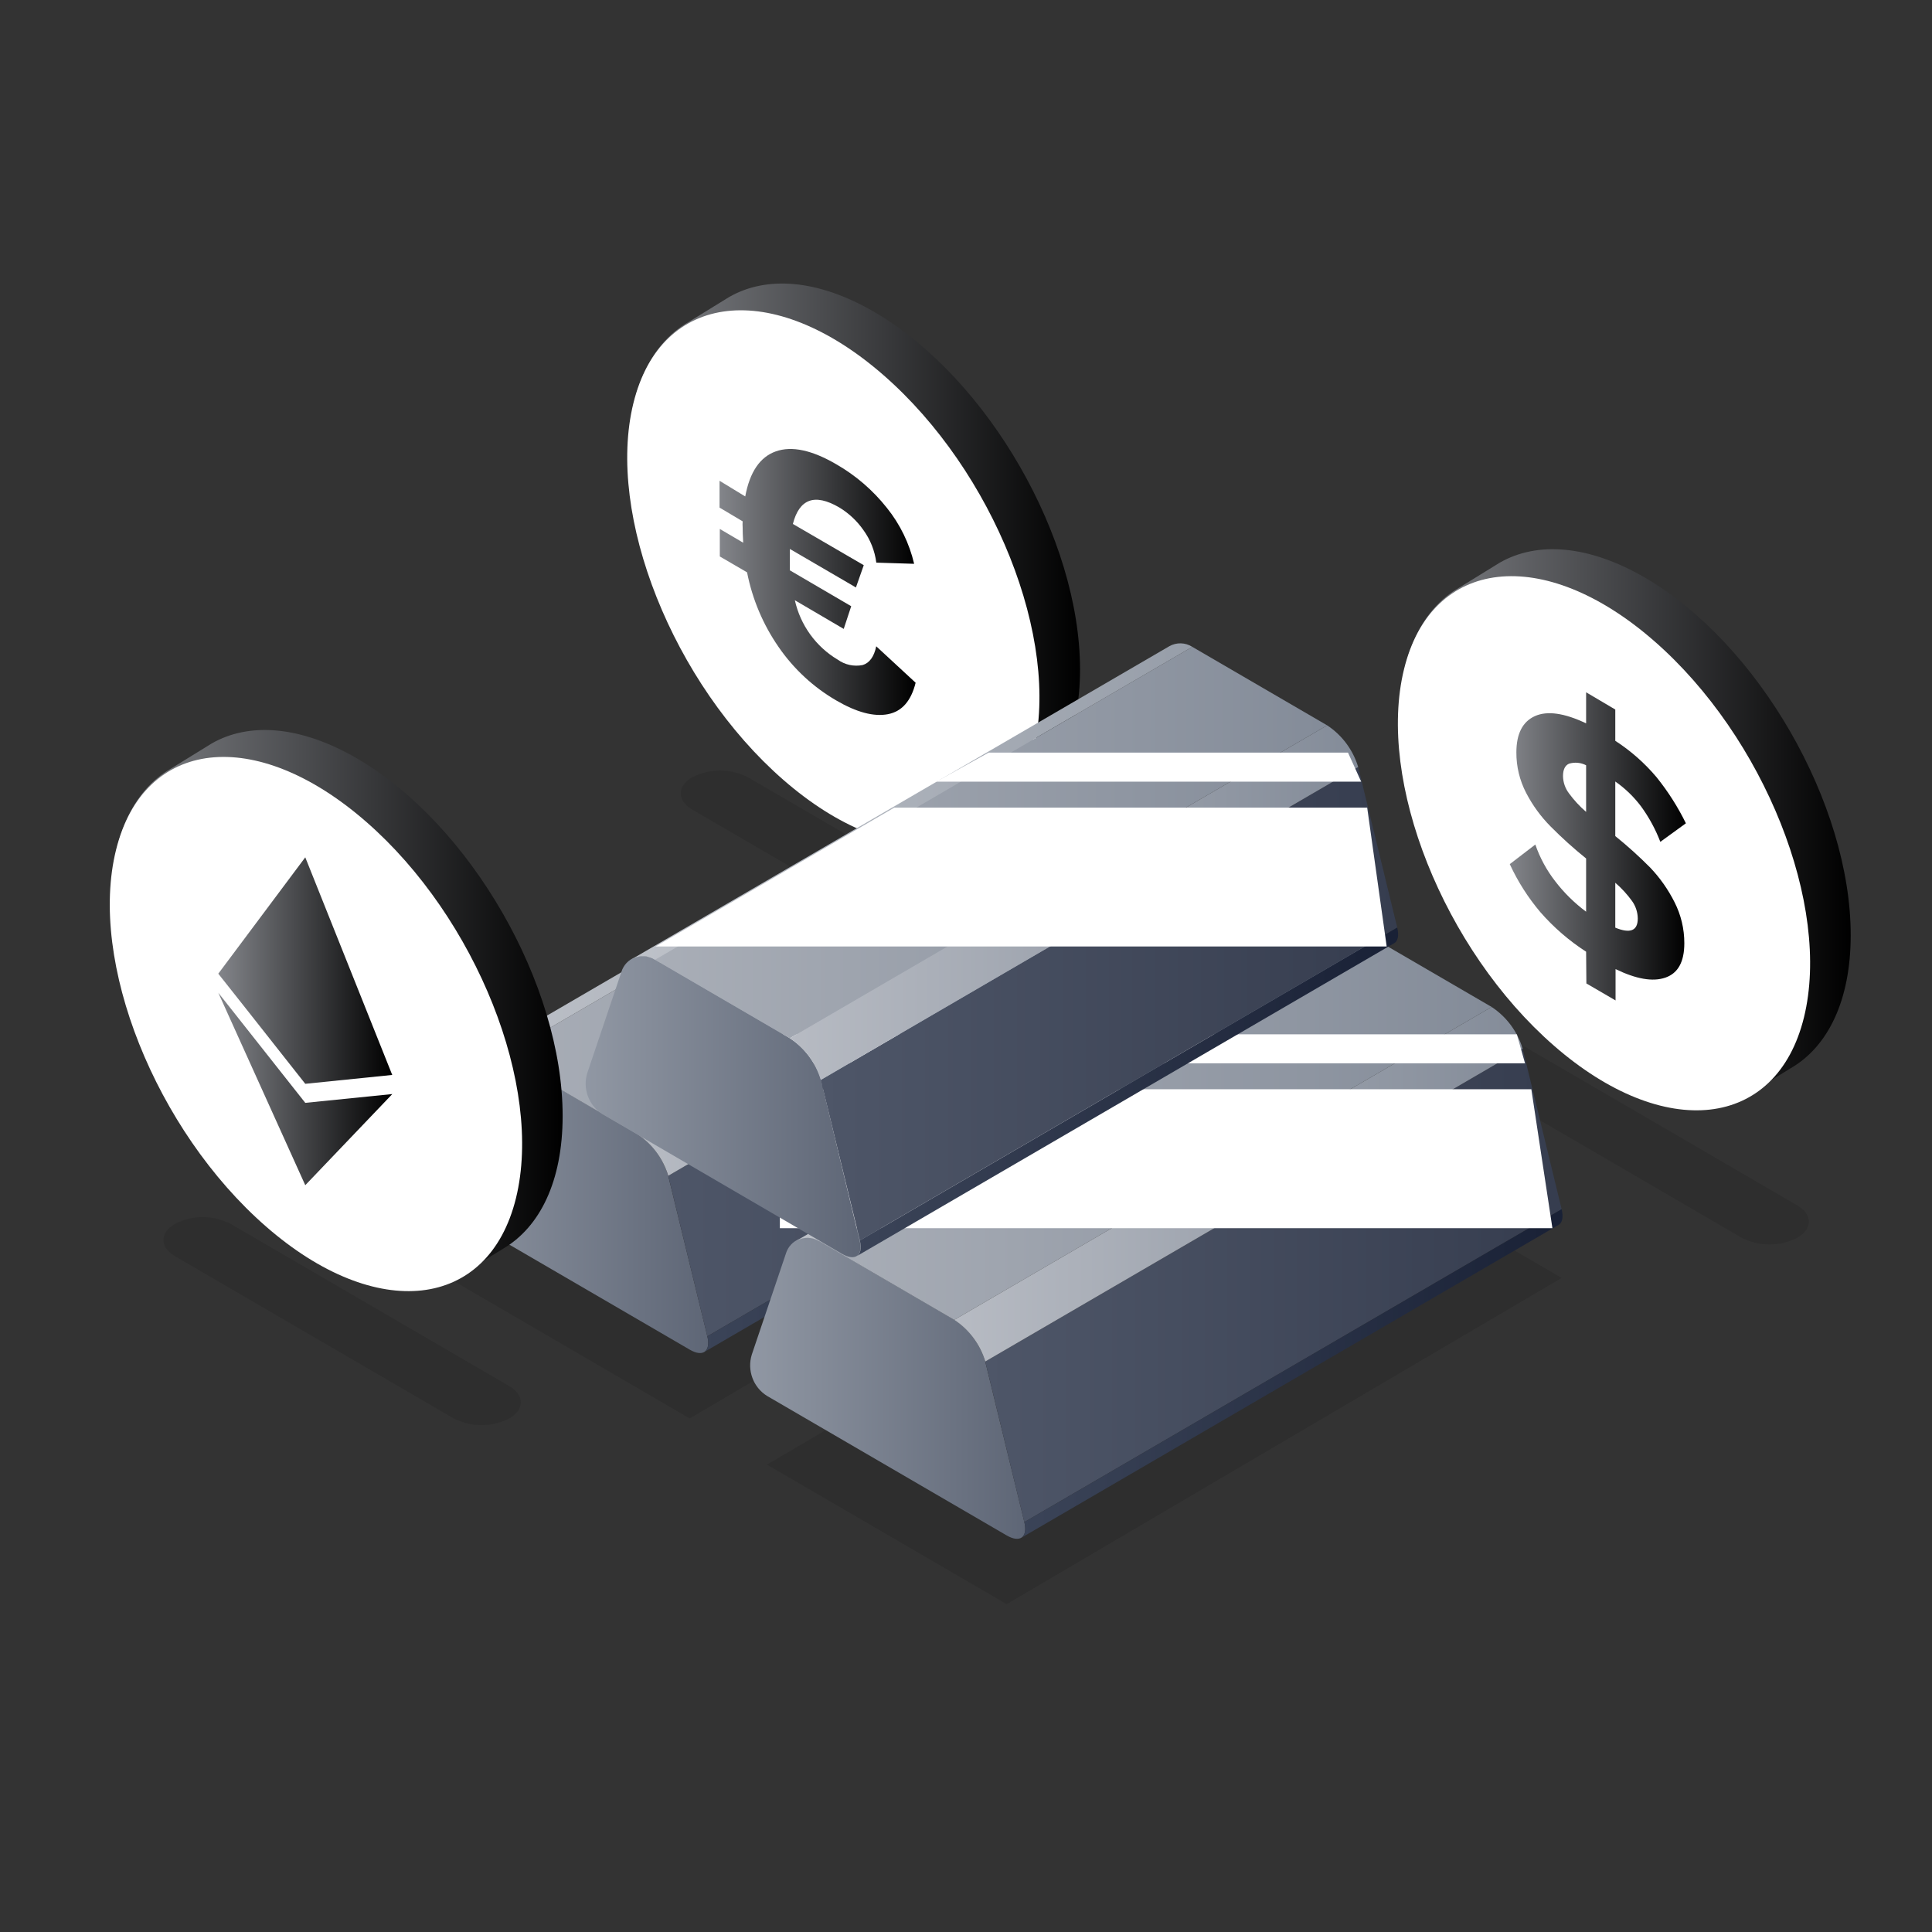 <?xml version="1.0" encoding="UTF-8"?>
<svg width="150px" height="150px" viewBox="0 0 150 150" version="1.1" xmlns="http://www.w3.org/2000/svg" xmlns:xlink="http://www.w3.org/1999/xlink">
    <rect x="0" y="0" width="150" height="150" fill="#333333" stroke="none"/>
    <!-- Generator: Sketch 53 (72520) - https://sketchapp.com -->
    <title>Rectangle 2</title>
    <desc>Created with Sketch.</desc>
    <defs>
        <linearGradient x1="-8.57754925e-14%" y1="50.021%" x2="100%" y2="50.021%" id="linearGradient-1">
            <stop stop-color="#83858A" offset="0%"></stop>
            <stop stop-color="#000000" offset="100%"></stop>
        </linearGradient>
        <linearGradient x1="-1.09991136e-13%" y1="49.922%" x2="100%" y2="49.922%" id="linearGradient-2">
            <stop stop-color="#83858A" offset="0%"></stop>
            <stop stop-color="#000000" offset="100%"></stop>
        </linearGradient>
        <linearGradient x1="0%" y1="49.984%" x2="100%" y2="49.984%" id="linearGradient-3">
            <stop stop-color="#83858A" offset="0%"></stop>
            <stop stop-color="#000000" offset="100%"></stop>
        </linearGradient>
        <linearGradient x1="0.104%" y1="49.97%" x2="100%" y2="49.97%" id="linearGradient-4">
            <stop stop-color="#83858A" offset="0%"></stop>
            <stop stop-color="#000000" offset="100%"></stop>
        </linearGradient>
        <linearGradient x1="0%" y1="50.063%" x2="100.004%" y2="50.063%" id="linearGradient-5">
            <stop stop-color="#9198A4" offset="0%"></stop>
            <stop stop-color="#5E6676" offset="99%"></stop>
        </linearGradient>
        <linearGradient x1="0%" y1="50.007%" x2="100%" y2="50.007%" id="linearGradient-6">
            <stop stop-color="#4E5668" offset="0%"></stop>
            <stop stop-color="#363D4F" offset="100%"></stop>
        </linearGradient>
        <linearGradient x1="0%" y1="49.99%" x2="100.006%" y2="49.99%" id="linearGradient-7">
            <stop stop-color="#3B4458" offset="0%"></stop>
            <stop stop-color="#192136" offset="99%"></stop>
        </linearGradient>
        <linearGradient x1="0%" y1="49.991%" x2="100%" y2="49.991%" id="linearGradient-8">
            <stop stop-color="#A9AEB7" offset="0%"></stop>
            <stop stop-color="#848C99" offset="99%"></stop>
        </linearGradient>
        <linearGradient x1="0%" y1="50.003%" x2="100%" y2="50.003%" id="linearGradient-9">
            <stop stop-color="#BEC2C9" offset="0%"></stop>
            <stop stop-color="#979EA9" offset="99%"></stop>
        </linearGradient>
        <linearGradient x1="0%" y1="50%" x2="100%" y2="50%" id="linearGradient-10">
            <stop stop-color="#B7BBC3" offset="0%"></stop>
            <stop stop-color="#848C99" offset="99%"></stop>
        </linearGradient>
        <linearGradient x1="-0.004%" y1="50.045%" x2="99.996%" y2="50.045%" id="linearGradient-11">
            <stop stop-color="#9198A4" offset="0%"></stop>
            <stop stop-color="#5E6676" offset="99%"></stop>
        </linearGradient>
        <linearGradient x1="0%" y1="50%" x2="100.012%" y2="50%" id="linearGradient-12">
            <stop stop-color="#4E5668" offset="0%"></stop>
            <stop stop-color="#363D4F" offset="100%"></stop>
        </linearGradient>
        <linearGradient x1="0%" y1="50%" x2="100.014%" y2="50%" id="linearGradient-13">
            <stop stop-color="#3B4458" offset="0%"></stop>
            <stop stop-color="#192136" offset="99%"></stop>
        </linearGradient>
        <linearGradient x1="0%" y1="50%" x2="100%" y2="50%" id="linearGradient-14">
            <stop stop-color="#A9AEB7" offset="0%"></stop>
            <stop stop-color="#848C99" offset="99%"></stop>
        </linearGradient>
        <linearGradient x1="0%" y1="50.006%" x2="100%" y2="50.006%" id="linearGradient-15">
            <stop stop-color="#BEC2C9" offset="0%"></stop>
            <stop stop-color="#979EA9" offset="99%"></stop>
        </linearGradient>
        <linearGradient x1="1.70414375e-14%" y1="50%" x2="100%" y2="50%" id="linearGradient-16">
            <stop stop-color="#B7BBC3" offset="0%"></stop>
            <stop stop-color="#848C99" offset="99%"></stop>
        </linearGradient>
        <linearGradient x1="0%" y1="50.042%" x2="100.095%" y2="50.042%" id="linearGradient-17">
            <stop stop-color="#9198A4" offset="0%"></stop>
            <stop stop-color="#5E6676" offset="99%"></stop>
        </linearGradient>
        <linearGradient x1="0%" y1="50%" x2="100%" y2="50%" id="linearGradient-18">
            <stop stop-color="#4E5668" offset="0%"></stop>
            <stop stop-color="#363D4F" offset="100%"></stop>
        </linearGradient>
        <linearGradient x1="0%" y1="50.01%" x2="100.002%" y2="50.01%" id="linearGradient-19">
            <stop stop-color="#3B4458" offset="0%"></stop>
            <stop stop-color="#192136" offset="99%"></stop>
        </linearGradient>
        <linearGradient x1="0.01%" y1="50%" x2="100%" y2="50%" id="linearGradient-20">
            <stop stop-color="#A9AEB7" offset="0%"></stop>
            <stop stop-color="#848C99" offset="99%"></stop>
        </linearGradient>
        <linearGradient x1="0%" y1="49.99%" x2="100%" y2="49.99%" id="linearGradient-21">
            <stop stop-color="#BEC2C9" offset="0%"></stop>
            <stop stop-color="#979EA9" offset="99%"></stop>
        </linearGradient>
        <linearGradient x1="0%" y1="50.021%" x2="100%" y2="50.021%" id="linearGradient-22">
            <stop stop-color="#83858A" offset="0%"></stop>
            <stop stop-color="#000000" offset="100%"></stop>
        </linearGradient>
        <linearGradient x1="0%" y1="49.985%" x2="100%" y2="49.985%" id="linearGradient-23">
            <stop stop-color="#83858A" offset="0%"></stop>
            <stop stop-color="#000000" offset="100%"></stop>
        </linearGradient>
        <linearGradient x1="0%" y1="50%" x2="100%" y2="50%" id="linearGradient-24">
            <stop stop-color="#83858A" offset="0%"></stop>
            <stop stop-color="#000000" offset="100%"></stop>
        </linearGradient>
    </defs>
    <g id="Page-1" stroke="none" stroke-width="1" fill="none" fill-rule="evenodd">
        <g id="market-join2-copy-2" transform="translate(-210, -1238)" fill-rule="nonzero">
            <g id="Group-25" transform="translate(165, 1106)">
                <g id="Group-41" transform="translate(0, 77)">
                    <g id="Group-13">
                        <g id="Asset-7" transform="translate(53, 77)">
                            <polygon id="Path" fill="#000000" opacity="0.1" points="113.245 77.218 70.159 102.546 51.548 91.713 94.639 66.384"></polygon>
                            <polygon id="Path" fill="#000000" opacity="0.1" points="88.633 62.798 45.547 88.126 26.935 77.287 70.027 51.959"></polygon>
                            <path d="M108.435,21.689 C111.324,20.029 115.314,20.285 119.722,22.852 C128.539,27.986 135.688,40.415 135.688,50.603 C135.688,55.679 133.92,59.249 131.057,60.919 L127.914,62.857 C125.019,64.543 121.035,64.298 116.584,61.72 C107.768,56.586 100.619,44.157 100.619,33.969 C100.619,28.867 102.407,25.286 105.292,23.626 L108.435,21.689 Z" id="Path" fill="url(#linearGradient-1)"></path>
                            <path d="M105.588,61.496 C104.397,60.802 104.392,59.676 105.588,58.988 C106.943,58.293 108.545,58.293 109.901,58.988 L131.539,71.588 C132.735,72.281 132.74,73.408 131.539,74.101 C130.184,74.795 128.581,74.795 127.226,74.101 L105.588,61.496 Z" id="Path" fill="#000000" opacity="0.1"></path>
                            <path d="M120.41,27.751 C111.838,20.28 103.148,21.267 101.01,29.95 C98.873,38.633 104.09,51.724 112.652,59.19 C121.215,66.656 129.92,65.675 132.058,56.997 C134.195,48.319 128.988,35.223 120.41,27.751 Z" id="Path" fill="#FFFFFF"></path>
                            <path d="M115.145,51.89 C113.827,51.041 112.634,50.009 111.599,48.826 C110.641,47.696 109.839,46.439 109.218,45.091 L111.202,43.57 C111.559,44.603 112.083,45.569 112.753,46.43 C113.439,47.322 114.244,48.114 115.145,48.784 L115.145,44.653 C114.178,43.875 113.256,43.043 112.383,42.161 C111.626,41.398 110.989,40.523 110.493,39.567 C109.985,38.595 109.724,37.512 109.731,36.413 C109.731,34.972 110.213,34.033 111.165,33.6 C112.118,33.168 113.452,33.355 115.145,34.161 L115.145,31.749 L117.41,33.088 L117.41,35.516 C118.612,36.294 119.693,37.247 120.617,38.345 C121.504,39.448 122.267,40.647 122.892,41.92 L120.908,43.361 C120.532,42.383 120.03,41.459 119.415,40.613 C118.853,39.864 118.176,39.21 117.41,38.676 L117.41,42.913 C118.359,43.678 119.265,44.496 120.125,45.363 C120.877,46.155 121.51,47.054 122.003,48.031 C122.51,49.021 122.773,50.119 122.77,51.233 C122.77,52.674 122.284,53.56 121.299,53.902 C120.315,54.243 119.029,54.014 117.431,53.24 L117.431,55.673 L115.166,54.355 L115.145,51.89 Z M115.145,37.416 C114.735,37.202 114.258,37.158 113.817,37.293 C113.504,37.432 113.351,37.758 113.351,38.259 C113.361,38.744 113.524,39.214 113.817,39.599 C114.204,40.127 114.65,40.608 115.145,41.035 L115.145,37.416 Z M119.156,49.312 C119.15,48.825 118.995,48.351 118.712,47.956 C118.334,47.433 117.897,46.957 117.41,46.537 L117.41,50.022 C118.574,50.502 119.156,50.262 119.156,49.312 L119.156,49.312 Z" id="Shape" fill="url(#linearGradient-2)"></path>
                            <path d="M48.6,1.067 C51.489,-0.598 55.48,-0.342 59.888,2.225 C68.704,7.359 75.853,19.794 75.853,29.977 C75.853,35.052 74.08,38.617 71.217,40.287 L68.079,42.225 C65.185,43.916 61.174,43.671 56.744,41.088 C47.928,35.965 40.784,23.53 40.784,13.342 C40.784,8.24 42.567,4.664 45.457,3.005 L48.6,1.067 Z" id="Path" fill="url(#linearGradient-3)"></path>
                            <path d="M45.753,40.858 C44.557,40.159 44.552,39.039 45.753,38.345 C47.108,37.651 48.711,37.651 50.066,38.345 L71.699,50.94 C72.895,51.639 72.9,52.759 71.699,53.453 C70.344,54.147 68.741,54.147 67.386,53.453 L45.753,40.858 Z" id="Path" fill="#000000" opacity="0.1"></path>
                            <path d="M55.31,22.233 L54.342,26.15 C55.532,27.186 59.21,30.692 59.75,28.482 C60.327,26.177 56.501,23.268 55.31,22.233 Z" id="Path" fill="#FFFFFF"></path>
                            <path d="M56.623,16.891 L55.749,20.44 C56.739,21.304 59.798,24.25 60.295,22.244 C60.808,20.152 57.617,17.755 56.623,16.891 Z" id="Path" fill="#FFFFFF"></path>
                            <path d="M60.576,7.109 C52.003,-0.363 43.314,0.624 41.176,9.307 C39.038,17.99 44.256,31.081 52.818,38.548 C61.38,46.014 70.085,45.037 72.223,36.354 C74.361,27.671 69.154,14.58 60.576,7.109 Z" id="Path" fill="#FFFFFF"></path>
                            <path d="M63.089,31.007 C62.736,32.43 62.017,33.245 60.93,33.451 C59.835,33.659 58.501,33.302 56.929,32.384 C55.151,31.353 53.622,29.936 52.453,28.237 C51.245,26.496 50.41,24.52 50.002,22.436 L47.886,21.203 L47.886,19.068 L49.701,20.136 C49.669,19.602 49.659,19.218 49.659,18.946 C49.648,18.789 49.648,18.632 49.659,18.476 L47.865,17.409 L47.865,15.327 L49.86,16.544 C50.212,14.644 51.006,13.477 52.241,13.043 C53.476,12.609 55.039,12.943 56.929,14.046 C58.44,14.912 59.772,16.061 60.856,17.43 C61.877,18.698 62.601,20.184 62.973,21.774 L60.036,21.683 C59.92,20.772 59.578,19.906 59.041,19.164 C58.542,18.446 57.898,17.843 57.152,17.393 C56.199,16.841 55.425,16.674 54.829,16.891 C54.231,17.11 53.807,17.707 53.559,18.679 L59.062,21.881 L58.454,23.61 L53.326,20.621 L53.326,21.107 C53.326,21.641 53.326,22.036 53.326,22.281 L58.088,25.067 L57.506,26.828 L53.712,24.603 C54.144,26.54 55.35,28.21 57.046,29.219 C57.605,29.617 58.301,29.768 58.972,29.635 C59.501,29.48 59.861,28.995 60.031,28.178 L63.089,31.007 Z" id="Path" fill="url(#linearGradient-4)"></path>
                            <path d="M46.917,81.749 C47.198,82.923 46.584,83.393 45.547,82.784 L26.935,71.951 C25.863,71.28 25.377,69.962 25.755,68.748 L28.401,60.914 C28.554,60.386 28.944,59.962 29.454,59.769 C29.964,59.576 30.535,59.636 30.994,59.932 L41.467,66.027 C42.62,66.79 43.472,67.936 43.875,69.266 L46.917,81.749 Z" id="Path" fill="url(#linearGradient-5)"></path>
                            <polygon id="Path" fill="url(#linearGradient-6)" points="88.633 57.461 46.917 81.749 43.885 69.288 85.601 44.994"></polygon>
                            <path d="M46.685,82.966 C46.965,82.795 47.066,82.373 46.917,81.749 L88.633,57.461 C88.786,58.08 88.686,58.529 88.405,58.673 L46.685,82.966 Z" id="Path" fill="url(#linearGradient-7)"></path>
                            <polygon id="Path" fill="url(#linearGradient-8)" points="83.198 41.76 41.477 66.053 31.005 59.953 72.726 35.66"></polygon>
                            <path d="M29.221,59.905 C29.78,59.593 30.463,59.612 31.005,59.953 L72.726,35.66 C72.183,35.321 71.502,35.302 70.942,35.612 L29.221,59.905 Z" id="Path" fill="url(#linearGradient-9)"></path>
                            <path d="M85.601,44.994 C85.205,43.664 84.353,42.518 83.198,41.76 L41.477,66.048 C42.63,66.811 43.482,67.957 43.885,69.288 L85.601,44.994 Z" id="Path" fill="url(#linearGradient-10)"></path>
                            <path d="M71.53,96.174 C71.815,97.348 71.196,97.813 70.159,97.21 L51.548,86.376 C50.477,85.704 49.992,84.388 50.368,83.174 L53.014,75.339 C53.166,74.812 53.556,74.387 54.066,74.194 C54.577,74.001 55.147,74.062 55.607,74.357 L66.079,80.452 C67.233,81.212 68.085,82.357 68.487,83.686 L71.53,96.174 Z" id="Path" fill="url(#linearGradient-11)"></path>
                            <polygon id="Path" fill="url(#linearGradient-12)" points="113.245 71.881 71.53 96.174 68.497 83.708 110.218 59.414"></polygon>
                            <path d="M71.297,97.391 C71.577,97.215 71.678,96.793 71.53,96.174 L113.245,71.881 C113.393,72.5 113.293,72.949 113.012,73.098 L71.297,97.391 Z" id="Path" fill="url(#linearGradient-13)"></path>
                            <polygon id="Path" fill="url(#linearGradient-14)" points="107.81 56.18 66.09 80.473 55.617 74.379 97.338 50.086"></polygon>
                            <path d="M53.834,74.331 C54.392,74.015 55.077,74.034 55.617,74.379 L97.338,50.086 C96.796,49.744 96.113,49.726 95.555,50.038 L53.834,74.331 Z" id="Path" fill="url(#linearGradient-15)"></path>
                            <path d="M110.218,59.414 C109.815,58.086 108.963,56.941 107.81,56.18 L66.09,80.473 C67.244,81.233 68.096,82.378 68.497,83.708 L110.218,59.414 Z" id="Path" fill="url(#linearGradient-16)"></path>
                            <path d="M52.548,62.568 L110.893,62.568 L112.529,73.354 L52.548,73.354 L52.548,62.568 Z M52.548,60.557 L110.403,60.557 L109.767,58.304 L52.548,58.304 L52.548,60.557 Z" id="Shape" fill="#FFFFFF" style="mix-blend-mode: soft-light;"></path>
                            <path d="M58.739,74.309 C59.025,75.484 58.406,75.948 57.369,75.345 L38.779,64.506 C37.706,63.835 37.221,62.518 37.598,61.304 L40.244,53.464 C40.402,52.933 40.8,52.51 41.316,52.323 C41.833,52.135 42.407,52.206 42.864,52.514 L53.331,58.609 C54.485,59.368 55.337,60.513 55.739,61.843 L58.739,74.309 Z" id="Path" fill="url(#linearGradient-17)"></path>
                            <polygon id="Path" fill="url(#linearGradient-18)" points="100.481 50.016 58.76 74.309 55.728 61.843 97.449 37.55"></polygon>
                            <path d="M58.528,75.521 C58.808,75.35 58.909,74.928 58.76,74.309 L100.481,50.016 C100.629,50.635 100.529,51.084 100.248,51.228 L58.528,75.521 Z" id="Path" fill="url(#linearGradient-19)"></path>
                            <polygon id="Path" fill="url(#linearGradient-20)" points="95.041 34.316 53.32 58.609 42.848 52.509 84.569 28.221"></polygon>
                            <path d="M41.065,52.461 C41.626,52.15 42.311,52.171 42.853,52.514 L84.569,28.221 C84.028,27.876 83.343,27.857 82.785,28.173 L41.065,52.461 Z" id="Path" fill="url(#linearGradient-21)"></path>
                            <path d="M97.449,37.55 C97.047,36.22 96.195,35.075 95.041,34.316 L53.32,58.609 C54.474,59.368 55.327,60.513 55.728,61.843 L97.449,37.55 Z" id="Path" fill="url(#linearGradient-16)"></path>
                            <path d="M61.428,40.704 L98.148,40.704 L99.662,51.484 L42.901,51.484 L61.428,40.704 Z M64.691,38.686 L97.68,38.686 L96.659,36.434 L68.757,36.434 L64.691,38.686 Z" id="Shape" fill="#FFFFFF" style="mix-blend-mode: soft-light;"></path>
                            <path d="M8.435,35.724 C11.325,34.065 15.315,34.321 19.723,36.888 C28.539,42.017 35.683,54.451 35.683,64.639 C35.683,69.714 33.915,73.279 31.052,74.955 L27.909,76.892 C25.02,78.579 21.03,78.333 16.579,75.756 C7.763,70.638 0.614,58.203 0.614,47.999 C0.614,42.902 2.402,39.321 5.292,37.662 L8.435,35.724 Z" id="Path" fill="url(#linearGradient-22)"></path>
                            <path d="M5.588,75.532 C4.392,74.838 4.387,73.712 5.588,73.018 C6.943,72.324 8.546,72.324 9.901,73.018 L31.539,85.618 C32.735,86.312 32.741,87.438 31.539,88.126 C30.184,88.82 28.582,88.82 27.226,88.126 L5.588,75.532 Z" id="Path" fill="#000000" opacity="0.1"></path>
                            <path d="M15.14,56.906 L14.177,60.839 C15.346,61.859 19.051,65.36 19.58,63.15 C20.151,60.839 16.331,57.947 15.14,56.906 Z" id="Path" fill="#FFFFFF"></path>
                            <path d="M16.458,51.569 L15.584,55.118 C16.574,55.978 19.633,58.929 20.125,56.917 C20.638,54.825 17.463,52.429 16.458,51.569 Z" id="Path" fill="#FFFFFF"></path>
                            <path d="M20.411,41.787 C11.833,34.316 3.175,35.298 1.011,43.98 C-1.154,52.663 4.091,65.755 12.653,73.226 C21.215,80.698 29.92,79.71 32.058,71.033 C34.196,62.355 28.989,49.253 20.411,41.787 Z" id="Path" fill="#FFFFFF"></path>
                            <polygon id="Path" fill="url(#linearGradient-23)" points="8.948 53.597 8.948 53.597 11.018 56.212 15.701 62.147 15.701 62.147 22.453 61.458 15.701 44.562 15.701 44.562 15.701 44.562 15.701 44.562 15.701 44.562 8.948 53.597"></polygon>
                            <polygon id="Path" fill="url(#linearGradient-24)" points="22.459 62.942 15.701 63.625 15.701 63.625 8.948 55.076 15.701 70.019 15.701 70.019"></polygon>
                        </g>
                    </g>
                </g>
            </g>
        </g>
    </g>
</svg>